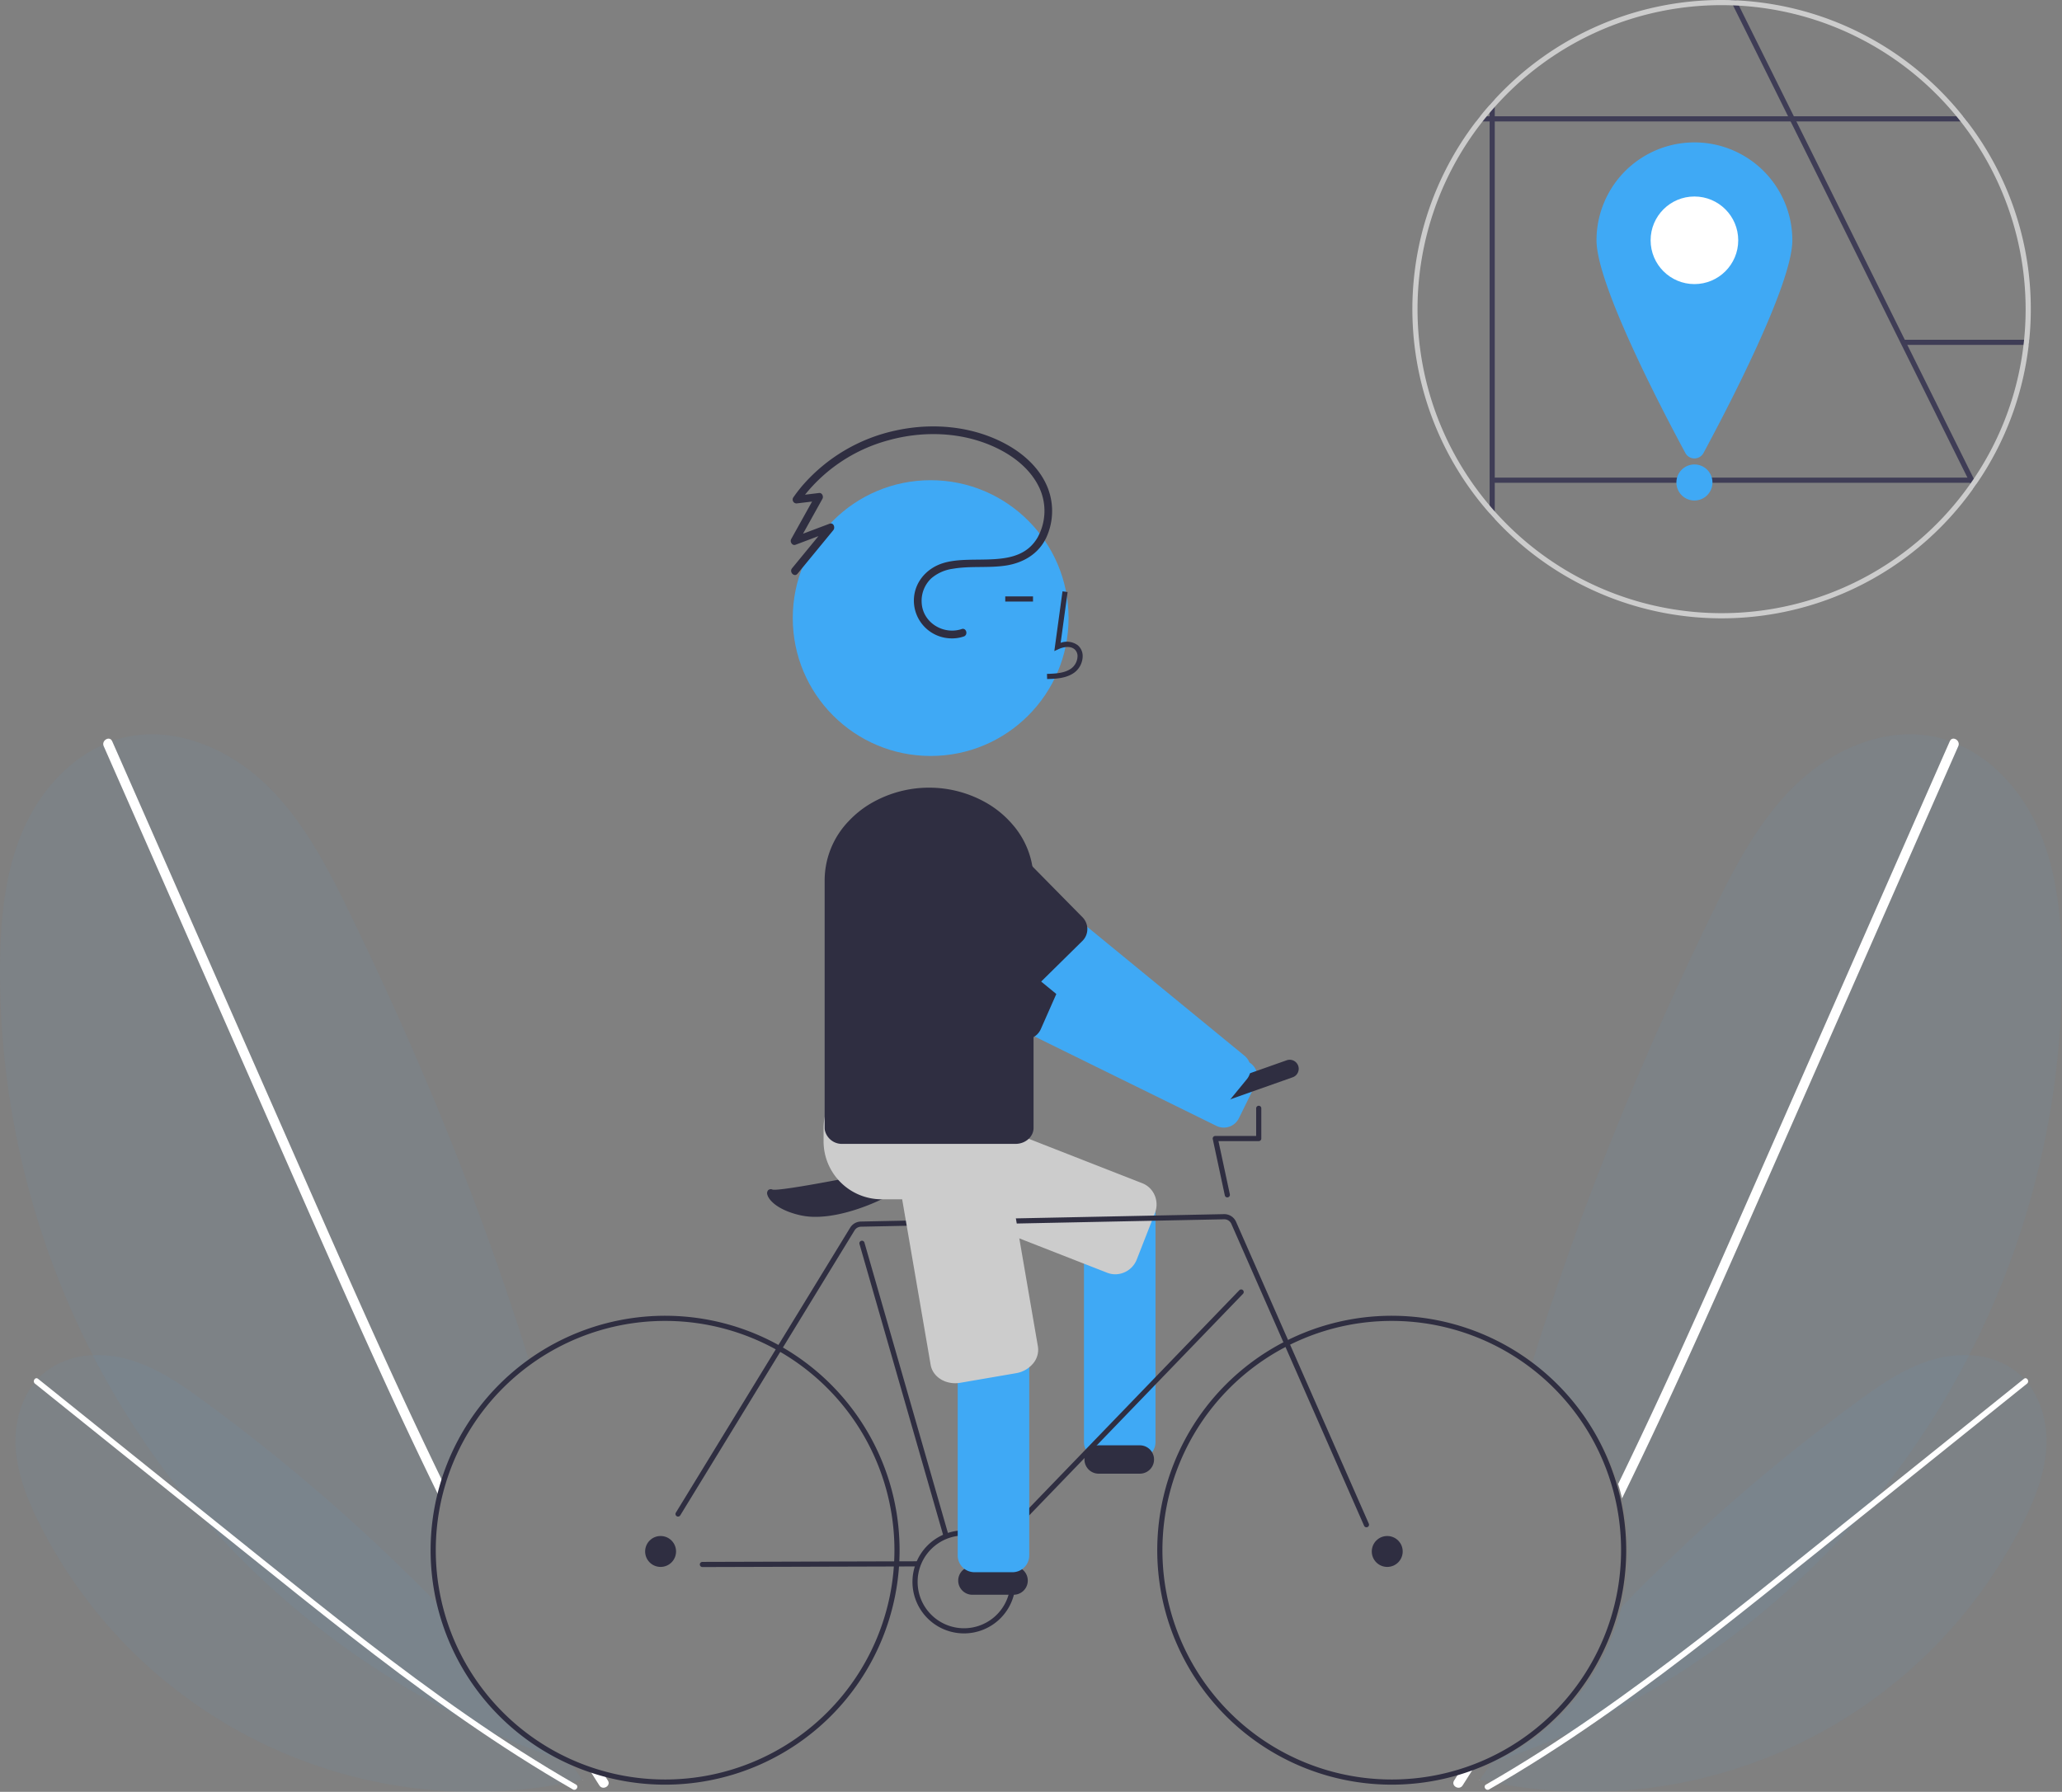 <svg xmlns="http://www.w3.org/2000/svg" width="641.509" height="557.557" viewBox="0 0 641.509 557.557">
  <rect x="0" y="0" width="641.509" height="557.557" fill="#808080" stroke="none"/>
  <g id="Group_23" data-name="Group 23" transform="translate(-1008.721 -345)">
    <g id="Component_10_1" data-name="Component 10 – 1" transform="translate(1008.721 345)">
      <path id="Path_34" data-name="Path 34" d="M947.964,252.914c-.344.505-.7,1-1.05,1.5l-.809-1.627-.128-.265-.8-1.6-20.41-41.133-.008-.008-34.6-69.7v-.008l-.794-1.6v-.008l-17.123-34.5-.809-1.635q.914.024,1.828.072l.818,1.643,17.076,34.415.008.008.794,1.6v.008l33.717,67.924v.008l.794,1.6v.008l20.41,41.1.272.553Z" transform="translate(-333.082 -102.299)" fill="#3f3d56"/>
      <path id="Path_35" data-name="Path 35" d="M925.478,149.022H772.73c.409-.537.826-1.074,1.258-1.6h150.23C924.652,147.947,925.069,148.485,925.478,149.022Z" transform="translate(-313.506 -111.24)" fill="#3f3d56"/>
      <path id="Path_36" data-name="Path 36" d="M977.685,234.159c-.048.537-.1,1.074-.177,1.6H938.38v-1.6Z" transform="translate(-346.361 -128.445)" fill="#3f3d56"/>
      <path id="Path_37" data-name="Path 37" d="M779.583,140.828V271.434c-.553-.585-1.082-1.178-1.6-1.772V142.6C778.5,142.007,779.03,141.414,779.583,140.828Z" transform="translate(-314.547 -109.933)" fill="#3f3d56"/>
      <rect id="Rectangle_14" data-name="Rectangle 14" width="149.158" height="1.603" transform="translate(464.235 148.618)" fill="#3f3d56"/>
      <path id="Path_38" data-name="Path 38" d="M880.391,188.023c0,13.665-20.1,52.2-27.644,66.19a3.2,3.2,0,0,1-5.639,0c-7.548-13.991-27.644-52.525-27.644-66.19a30.463,30.463,0,0,1,60.926,0Z" transform="translate(-322.775 -113.252)" fill="#3fa9f5"/>
      <circle id="Ellipse_1" data-name="Ellipse 1" cx="13.628" cy="13.628" r="13.628" transform="translate(513.524 61.143)" fill="#fff"/>
      <circle id="Ellipse_2" data-name="Ellipse 2" cx="5.612" cy="5.612" r="5.612" transform="translate(521.541 144.516)" fill="#3fa9f5"/>
      <path id="Path_39" data-name="Path 39" d="M377.312,707.285c.24.112.489.224.737.321-.224-.072-.449-.144-.665-.216q-4.762-1.575-9.452-3.343-7.539-2.826-14.878-6.133-5.243-2.357-10.389-4.946a261.58,261.58,0,0,1-79.22-61.311q-3.03-3.463-5.94-7.047-2.477-3.042-4.85-6.173A255.355,255.355,0,0,1,228.765,580.5a261.042,261.042,0,0,1-28.86-122.573c.224-14.43,1.74-29.156,7.8-42.247,5.01-10.814,13.556-20.41,24.314-25.172.9-.4,1.812-.77,2.742-1.09a34.995,34.995,0,0,1,4.369-1.259c15.376-3.383,31.609,3.535,43.065,14.334s18.975,25.044,25.893,39.193c22.006,45.037,41.221,91.814,56.2,139.809.168.545.337,1.082.5,1.619a72.624,72.624,0,0,0-14.953,14.514l-7.844,12.705a71.567,71.567,0,0,0-4.018,10.242q-.686,2.213-1.211,4.489a72.166,72.166,0,0,0,40.548,82.226Z" transform="translate(-199.885 -158.817)" fill="#3fa9f5" opacity="0.05"/>
      <path id="Path_40" data-name="Path 40" d="M441.11,792.45l-.056.281-.016.064c0-.024-.008-.04-.008-.064-.016-.1-.024-.208-.04-.313C441.03,792.427,441.07,792.442,441.11,792.45Z" transform="translate(-247.707 -239.172)" fill="#f2f2f2"/>
      <path id="Path_41" data-name="Path 41" d="M344.9,618.826c.337.7.673,1.395,1.018,2.084q-.686,2.213-1.211,4.489c-.361-.746-.729-1.5-1.09-2.245q-8.8-18.049-17.123-36.315c-9.556-20.867-18.783-41.878-28.026-62.874l-29.188-66.313Q254.7,424.488,240.1,391.34a1.9,1.9,0,0,1-.136-.5c-.169-1.539,2.012-2.654,2.742-1.09a.174.174,0,0,1,.024.04q1.828,4.125,3.64,8.257,14.586,33.152,29.18,66.313,14.538,33.032,29.084,66.073c9.211,20.923,18.446,41.838,28.05,62.577Q338.688,605.975,344.9,618.826Z" transform="translate(-207.834 -159.156)" fill="#fff"/>
      <path id="Path_42" data-name="Path 42" d="M431.689,794.028c-.537-.842-1.074-1.675-1.6-2.517-.457-.714-.906-1.427-1.355-2.14-.112-.176-.224-.345-.321-.521q2.212.685,4.441,1.315c.12.2.248.409.385.609.361.569.721,1.146,1.09,1.716.056.1.1.184.144.273C435.1,794.308,432.691,795.583,431.689,794.028Z" transform="translate(-245.212 -238.464)" fill="#fff"/>
      <path id="Path_43" data-name="Path 43" d="M380.291,757.6c.657.922,1.307,1.844,1.948,2.774-1.114.248-2.221.489-3.343.721-.89.176-1.78.353-2.67.513A151.28,151.28,0,0,1,213.283,680.6c-3.776-7.552-6.966-15.608-7.351-24.042-.321-6.966,1.531-14.261,5.828-19.641.353-.449.73-.882,1.122-1.307a21.947,21.947,0,0,1,1.932-1.828,25.2,25.2,0,0,1,15.143-5.491,34.93,34.93,0,0,1,11.087,1.307c8.866,2.517,16.61,7.88,24.025,13.364a576.353,576.353,0,0,1,70.955,61.519c.721.746,1.451,1.507,2.164,2.261a72.615,72.615,0,0,0,40.315,48.34.4.4,0,0,1,.072.1C379.161,755.987,379.73,756.788,380.291,757.6Z" transform="translate(-201.078 -206.612)" fill="#3fa9f5" opacity="0.05"/>
      <path id="Path_44" data-name="Path 44" d="M425.99,793.231c-.04-.056-.08-.12-.12-.176.024-.008.04-.008.064-.016Z" transform="translate(-244.708 -239.295)" fill="#f2f2f2"/>
      <path id="Path_45" data-name="Path 45" d="M213.372,638.921l33.055,26.55,33.055,26.55C289.95,700.429,300.412,708.846,311,717.1c10.5,8.18,21.129,16.2,32.008,23.867,10.864,7.658,21.979,14.969,33.43,21.722q2.139,1.261,4.293,2.5c.994.57,1.954-.937.953-1.512-11.532-6.617-22.726-13.806-33.654-21.375s-21.617-15.528-32.148-23.662c-10.587-8.178-21.028-16.543-31.458-24.919q-16.469-13.225-32.935-26.453l-33.055-26.55-4.114-3.3c-.895-.718-1.842.8-.953,1.512Z" transform="translate(-202.49 -208.389)" fill="#fff"/>
      <path id="Path_46" data-name="Path 46" d="M778.607,707.285c-.24.112-.489.224-.737.321.224-.072.449-.144.665-.216q4.762-1.575,9.452-3.343,7.539-2.826,14.878-6.133,5.243-2.357,10.39-4.946a261.58,261.58,0,0,0,79.22-61.311q3.03-3.463,5.94-7.047,2.477-3.042,4.85-6.173A255.353,255.353,0,0,0,927.154,580.5a261.041,261.041,0,0,0,28.86-122.573c-.224-14.43-1.74-29.156-7.8-42.247-5.01-10.814-13.556-20.41-24.314-25.172-.9-.4-1.812-.77-2.742-1.09a35,35,0,0,0-4.369-1.259c-15.376-3.383-31.609,3.535-43.065,14.334s-18.975,25.044-25.893,39.193c-22.006,45.037-41.221,91.814-56.2,139.809-.168.545-.337,1.082-.5,1.619a72.623,72.623,0,0,1,14.954,14.514l7.844,12.705a71.588,71.588,0,0,1,4.018,10.242q.686,2.213,1.211,4.489a72.166,72.166,0,0,1-40.548,82.226Z" transform="translate(-314.525 -158.817)" fill="#3fa9f5" opacity="0.05"/>
      <path id="Path_47" data-name="Path 47" d="M758.86,792.45l.056.281.016.064c0-.024.008-.04.008-.064.016-.1.024-.208.04-.313C758.94,792.427,758.9,792.442,758.86,792.45Z" transform="translate(-310.755 -239.172)" fill="#f2f2f2"/>
      <path id="Path_48" data-name="Path 48" d="M828.878,618.826c-.337.7-.673,1.395-1.018,2.084q.686,2.213,1.211,4.489c.361-.746.729-1.5,1.09-2.245q8.8-18.049,17.123-36.315c9.556-20.867,18.783-41.878,28.026-62.874L904.5,457.653q14.586-33.164,29.18-66.313a1.9,1.9,0,0,0,.136-.5c.169-1.539-2.012-2.654-2.742-1.09a.176.176,0,0,0-.024.04q-1.828,4.125-3.639,8.257-14.586,33.152-29.18,66.313-14.538,33.032-29.084,66.073c-9.211,20.923-18.446,41.838-28.05,62.577Q835.095,605.975,828.878,618.826Z" transform="translate(-324.44 -159.156)" fill="#fff"/>
      <path id="Path_49" data-name="Path 49" d="M766.786,794.028c.537-.842,1.074-1.675,1.6-2.517.457-.714.906-1.427,1.355-2.14.112-.176.224-.345.321-.521q-2.212.685-4.441,1.315c-.12.2-.248.409-.385.609-.36.569-.721,1.146-1.09,1.716-.056.1-.1.184-.144.273C763.371,794.308,765.784,795.583,766.786,794.028Z" transform="translate(-311.754 -238.464)" fill="#fff"/>
      <path id="Path_50" data-name="Path 50" d="M776.078,757.6c-.657.922-1.307,1.844-1.948,2.774,1.115.248,2.221.489,3.343.721.89.176,1.78.353,2.67.513A151.28,151.28,0,0,0,943.087,680.6c3.776-7.552,6.966-15.608,7.351-24.042.321-6.966-1.531-14.261-5.828-19.641-.353-.449-.73-.882-1.122-1.307a21.944,21.944,0,0,0-1.932-1.828,25.2,25.2,0,0,0-15.143-5.491,34.926,34.926,0,0,0-11.087,1.307c-8.866,2.517-16.61,7.88-24.026,13.364a576.359,576.359,0,0,0-70.955,61.519c-.722.746-1.451,1.507-2.164,2.261a72.615,72.615,0,0,1-40.315,48.34.4.4,0,0,0-.072.1C777.208,755.987,776.639,756.788,776.078,757.6Z" transform="translate(-313.783 -206.612)" fill="#3fa9f5" opacity="0.05"/>
      <path id="Path_51" data-name="Path 51" d="M773.98,793.231c.04-.056.08-.12.12-.176-.024-.008-.04-.008-.064-.016Z" transform="translate(-313.754 -239.295)" fill="#f2f2f2"/>
      <path id="Path_52" data-name="Path 52" d="M944.79,638.921l-33.055,26.55L878.68,692.02c-10.469,8.408-20.931,16.826-31.523,25.078-10.5,8.18-21.129,16.2-32.008,23.867-10.864,7.658-21.979,14.969-33.43,21.722q-2.139,1.261-4.293,2.5c-.994.57-1.954-.937-.953-1.512,11.532-6.617,22.726-13.806,33.654-21.375s21.617-15.528,32.148-23.662c10.587-8.178,21.028-16.543,31.458-24.919q16.469-13.225,32.935-26.453l33.055-26.549,4.114-3.3c.894-.718,1.842.8.953,1.512Z" transform="translate(-314.164 -208.389)" fill="#fff"/>
      <path id="Path_53" data-name="Path 53" d="M566.7,459.706a5.171,5.171,0,0,0-3,2.638l-4.117,8.374-1.1,2.239a5.219,5.219,0,0,0,2.37,6.979l31.908,15.7L649.35,523.46a5.22,5.22,0,0,0,6.8-2.038c.067-.111.122-.218.182-.332l3.153-6.407,2.07-4.213a5.186,5.186,0,0,0,.387-1.056,5.239,5.239,0,0,0-.129-2.923,5.171,5.171,0,0,0-2.638-3l-6.745-3.32-49.9-24.544-31.842-15.669A5.209,5.209,0,0,0,566.7,459.706Z" transform="translate(-270.906 -173.126)" fill="#3fa9f5"/>
      <path id="Path_54" data-name="Path 54" d="M555.868,462.12a14.5,14.5,0,0,0-1.51,2.646,14.849,14.849,0,0,0,7.578,19.557l24.935,11.007a5.233,5.233,0,0,0,4.931-.391,5.136,5.136,0,0,0,1.487-1.464,4.993,4.993,0,0,0,.453-.808l7.77-17.6a.736.736,0,0,0,.048-.128,5.207,5.207,0,0,0-2.71-6.743l-24.935-11.007a14.854,14.854,0,0,0-18.047,4.932Z" transform="translate(-269.943 -172.431)" fill="#2f2e41"/>
      <path id="Path_55" data-name="Path 55" d="M637.6,563.529H625.771a5.216,5.216,0,0,0-5.211,5.211V642.5a5.216,5.216,0,0,0,5.211,5.211H637.6a5.211,5.211,0,0,0,5.211-5.211V568.74a5.211,5.211,0,0,0-5.211-5.211Z" transform="translate(-283.324 -193.773)" fill="#3fa9f5"/>
      <path id="Path_56" data-name="Path 56" d="M614.677,583.391a6.9,6.9,0,0,1-2.521-.477l-65.912-25.786a7.152,7.152,0,0,1-3.952-9.3l5.64-14.416a7.248,7.248,0,0,1,3.783-4,6.942,6.942,0,0,1,5.428-.15l65.912,25.787a6.948,6.948,0,0,1,3.886,3.793,7.248,7.248,0,0,1,.066,5.5l-5.64,14.416A7.227,7.227,0,0,1,614.677,583.391Z" transform="translate(-267.697 -186.883)" fill="#ccc"/>
      <path id="Path_57" data-name="Path 57" d="M637.988,672.107H625.161a4.409,4.409,0,1,1,0-8.818h12.827a4.409,4.409,0,0,1,0,8.818Z" transform="translate(-283.362 -213.56)" fill="#2f2e41"/>
      <path id="Path_58" data-name="Path 58" d="M512.64,570.346a21.373,21.373,0,0,1-4.793-.507c-7.116-1.642-9.744-4.766-10.175-6.352a1.41,1.41,0,0,1,.261-1.451,1.228,1.228,0,0,1,1.313-.182c2.21.738,33.547-5.459,44.676-8.027,4.628-1.067,7.876-.892,9.655.523a3.114,3.114,0,0,1,1.258,2.273v.279l-21.886,8.105C532.239,565.359,522.04,570.346,512.64,570.346Z" transform="translate(-258.93 -191.712)" fill="#2f2e41"/>
      <path id="Path_59" data-name="Path 59" d="M676.993,670.99a.8.8,0,0,1-.734-.48l-41.291-93.919a2.393,2.393,0,0,0-2.251-1.436l-112.979,2.306a2.394,2.394,0,0,0-2,1.15l-54.222,88.666a.8.8,0,1,1-1.368-.836l54.222-88.666a3.991,3.991,0,0,1,3.338-1.917l112.979-2.306a4.011,4.011,0,0,1,3.751,2.394l41.291,93.919a.8.8,0,0,1-.733,1.125Z" transform="translate(-251.88 -195.761)" fill="#2f2e41"/>
      <path id="Path_60" data-name="Path 60" d="M560.336,676.4a.8.8,0,0,1-.77-.58L533.431,584.89a.8.8,0,1,1,1.541-.443l26.134,90.925a.8.8,0,0,1-.549.992.792.792,0,0,1-.221.032Z" transform="translate(-266.036 -197.807)" fill="#2f2e41"/>
      <path id="Path_61" data-name="Path 61" d="M563.19,557.872H537.537A18.057,18.057,0,0,1,519.5,539.835v-4.008a18.058,18.058,0,0,1,18.037-18.037H563.19a18.058,18.058,0,0,1,18.037,18.037v4.008a18.058,18.058,0,0,1-18.037,18.037Z" transform="translate(-263.279 -184.701)" fill="#ccc"/>
      <circle id="Ellipse_3" data-name="Ellipse 3" cx="4.81" cy="4.81" r="4.81" transform="translate(426.775 477.944)" fill="#2f2e41"/>
      <circle id="Ellipse_4" data-name="Ellipse 4" cx="4.81" cy="4.81" r="4.81" transform="translate(200.708 477.944)" fill="#2f2e41"/>
      <path id="Path_62" data-name="Path 62" d="M669.475,527.814a2.806,2.806,0,0,1-.938-5.451l24.186-8.55a2.806,2.806,0,1,1,1.871,5.29l-24.186,8.551A2.785,2.785,0,0,1,669.475,527.814Z" transform="translate(-292.469 -183.88)" fill="#2f2e41"/>
      <path id="Path_63" data-name="Path 63" d="M590.956,679.5a.8.8,0,0,1-.577-1.358l72.473-75.115a.8.8,0,0,1,1.154,1.113l-72.473,75.115a.8.8,0,0,1-.577.245Z" transform="translate(-277.293 -201.559)" fill="#2f2e41"/>
      <path id="Path_64" data-name="Path 64" d="M472.277,710.087a.8.8,0,1,1,0-1.6l66.957-.195h0a.8.8,0,1,1,0,1.6l-66.957.195Z" transform="translate(-253.753 -222.485)" fill="#2f2e41"/>
      <path id="Path_65" data-name="Path 65" d="M675.066,560a.8.8,0,0,1-.783-.634l-3.749-17.512a.8.8,0,0,1,.784-.97h12.719v-8.6a.8.8,0,0,1,1.6,0v9.4a.8.8,0,0,1-.8.8H672.309l3.542,16.542a.8.8,0,0,1-.785.97Z" transform="translate(-293.232 -187.417)" fill="#2f2e41"/>
      <path id="Path_66" data-name="Path 66" d="M570.033,728.355a16.033,16.033,0,1,1,16.033-16.033A16.033,16.033,0,0,1,570.033,728.355Zm0-30.463a14.43,14.43,0,1,0,14.43,14.43,14.43,14.43,0,0,0-14.43-14.43Z" transform="translate(-270.122 -220.105)" fill="#2f2e41"/>
      <path id="Path_67" data-name="Path 67" d="M588.988,719.107H576.161a4.409,4.409,0,0,1,0-8.818h12.826a4.409,4.409,0,1,1,0,8.818Z" transform="translate(-273.643 -222.882)" fill="#2f2e41"/>
      <path id="Path_69" data-name="Path 69" d="M579.93,432.615a5.171,5.171,0,0,0-3.518,1.887l-5.914,7.217-1.583,1.929a5.219,5.219,0,0,0,.72,7.335l27.5,22.546L645.9,513.5a5.219,5.219,0,0,0,7.083-.438c.09-.093.169-.184.252-.282l4.528-5.522,2.974-3.631a5.184,5.184,0,0,0,.617-.94,5.238,5.238,0,0,0,.539-2.875,5.171,5.171,0,0,0-1.887-3.518l-5.813-4.767-43.008-35.254-27.441-22.5a5.209,5.209,0,0,0-3.815-1.156Z" transform="translate(-272.846 -167.802)" fill="#3fa9f5"/>
      <circle id="Ellipse_5" data-name="Ellipse 5" cx="42.904" cy="42.904" r="42.904" transform="translate(246.636 149.419)" fill="#3fa9f5"/>
      <path id="Path_70" data-name="Path 70" d="M606.247,359.1l-.045-1.6c2.983-.083,5.612-.27,7.588-1.714a4.929,4.929,0,0,0,1.909-3.63,2.817,2.817,0,0,0-.924-2.32c-1.312-1.108-3.422-.749-4.961-.044l-1.327.608,2.544-18.591,1.588.218-2.164,15.814a5.66,5.66,0,0,1,5.354.77,4.386,4.386,0,0,1,1.491,3.6,6.519,6.519,0,0,1-2.565,4.869C612.2,358.934,608.9,359.027,606.247,359.1Z" transform="translate(-280.476 -147.813)" fill="#2f2e41"/>
      <rect id="Rectangle_15" data-name="Rectangle 15" width="8.635" height="1.603" transform="translate(312.745 185.577)" fill="#2f2e41"/>
      <path id="Path_71" data-name="Path 71" d="M608.988,452.433,589.86,433.021a14.831,14.831,0,0,0-21.134,20.815l19.129,19.412a5.208,5.208,0,0,0,6.551.711,4.321,4.321,0,0,0,.82-.654l13.7-13.5a5.153,5.153,0,0,0,1.138-1.66A5.239,5.239,0,0,0,608.988,452.433Z" transform="translate(-272.197 -167.01)" fill="#2f2e41"/>
      <path id="Path_72" data-name="Path 72" d="M588.6,607.529H576.771a5.216,5.216,0,0,0-5.211,5.211V686.5a5.216,5.216,0,0,0,5.211,5.211H588.6a5.21,5.21,0,0,0,5.211-5.211V612.74a5.211,5.211,0,0,0-5.211-5.211Z" transform="translate(-273.605 -202.5)" fill="#3fa9f5"/>
      <path id="Path_73" data-name="Path 73" d="M565.7,617.672c-3.788,0-7.055-2.344-7.636-5.721l-12-69.752a6.589,6.589,0,0,1,1.525-5.354,8.759,8.759,0,0,1,5.3-2.991l17.321-2.979c4.425-.76,8.56,1.745,9.221,5.585l12,69.753a6.59,6.59,0,0,1-1.521,5.353,8.76,8.76,0,0,1-5.3,2.992l-17.321,2.979a9.337,9.337,0,0,1-1.585.136Z" transform="translate(-268.531 -187.269)" fill="#ccc"/>
      <path id="Path_74" data-name="Path 74" d="M578.112,419.183a31.044,31.044,0,0,0-7.038-5.944,35.949,35.949,0,0,0-37.582.163,31.342,31.342,0,0,0-6.117,5.051,26.646,26.646,0,0,0-7.456,18.277V513.9a3.364,3.364,0,0,0,.064.7,5.43,5.43,0,0,0,5.547,4.258H579.3c3.086,0,5.612-2.224,5.612-4.959V436.73A26.474,26.474,0,0,0,578.112,419.183Z" transform="translate(-263.362 -162.929)" fill="#2f2e41"/>
      <path id="Path_75" data-name="Path 75" d="M559.937,330.858c-5.689,1.89-12.074-1.995-12.436-8.112a9.6,9.6,0,0,1,2.986-7.671,12.913,12.913,0,0,1,6.738-2.984c5.4-.937,10.953-.177,16.378-.985,5.472-.815,10.3-3.641,12.694-8.782a19.773,19.773,0,0,0,.138-16.089c-2.489-5.693-7.372-10.028-12.752-12.946-10.354-5.616-22.781-6.722-34.19-4.231a53.114,53.114,0,0,0-29.39,17.5q-1.364,1.643-2.586,3.4a1.208,1.208,0,0,0,1.038,1.809l7.034-.846-1.038-1.809L506.9,302.856c-.47.845.327,2.155,1.358,1.766l11.211-4.225-1.17-2.01-11.127,13.547c-.975,1.187.717,2.9,1.7,1.7L520,300.089c.676-.823.073-2.478-1.17-2.01l-11.21,4.225,1.358,1.766,7.644-13.743c.4-.718-.087-1.924-1.038-1.809l-7.034.846,1.038,1.809a49.959,49.959,0,0,1,27.652-19.081c11.044-3.056,23.339-2.566,33.73,2.5,5.491,2.679,10.513,6.7,13.15,12.335a17.072,17.072,0,0,1-.567,15.443c-6.034,10.3-20.1,5.007-29.513,8.007-5.37,1.711-9.225,6.435-8.957,12.22a11.776,11.776,0,0,0,11.3,11.15,11.433,11.433,0,0,0,4.191-.575c1.462-.486.835-2.809-.639-2.319Z" transform="translate(-260.753 -135.117)" fill="#2f2e41"/>
      <path id="Path_76" data-name="Path 76" d="M921.807,252.511h.184v-.265a2.634,2.634,0,0,1-.184.265Zm-1.235-112.44c-.409-.537-.826-1.074-1.258-1.6A96.024,96.024,0,0,0,848.776,102.4q-.914-.048-1.828-.072c-.914-.024-1.828-.04-2.75-.04a95.908,95.908,0,0,0-70.562,30.9c-.553.585-1.082,1.178-1.6,1.772q-1.527,1.72-2.95,3.511c-.433.529-.849,1.066-1.258,1.6a95.983,95.983,0,0,0,4.209,121.948c.521.593,1.05,1.186,1.6,1.772a96.07,96.07,0,0,0,148.8-9.387c.353-.5.706-.994,1.05-1.5a95.429,95.429,0,0,0,16.266-43.3c.073-.529.128-1.066.177-1.6q.469-4.69.473-9.516A95.653,95.653,0,0,0,920.572,140.071Zm17.564,69.536a93.753,93.753,0,0,1-15.472,41.654q-.325.493-.673.986a2.634,2.634,0,0,1-.184.265c-.056.088-.12.176-.184.265a94.485,94.485,0,0,1-147.986,8.642c-.553-.609-1.09-1.219-1.6-1.844a94.4,94.4,0,0,1-2.188-119.5c.425-.537.85-1.074,1.291-1.6.289-.361.585-.713.9-1.066.513-.625,1.05-1.235,1.6-1.844A94.327,94.327,0,0,1,844.2,103.892q1.792,0,3.559.072c.617.016,1.227.048,1.836.08a94.474,94.474,0,0,1,67.668,34.423c.441.529.866,1.066,1.291,1.6A94.61,94.61,0,0,1,938.321,208c-.056.536-.112,1.074-.185,1.6Zm-16.33,42.9h.184v-.265a2.62,2.62,0,0,1-.184.265Z" transform="translate(-308.601 -102.289)" fill="#ccc"/>
      <path id="Path_77" data-name="Path 77" d="M439.951,758.9A72.951,72.951,0,1,1,512.9,685.951,72.951,72.951,0,0,1,439.951,758.9Zm0-144.3A71.347,71.347,0,1,0,511.3,685.951,71.347,71.347,0,0,0,439.951,614.6Z" transform="translate(-233.032 -203.585)" fill="#2f2e41"/>
      <path id="Path_78" data-name="Path 78" d="M721.951,758.9A72.951,72.951,0,1,1,794.9,685.951,72.951,72.951,0,0,1,721.951,758.9Zm0-144.3A71.347,71.347,0,1,0,793.3,685.951,71.347,71.347,0,0,0,721.951,614.6Z" transform="translate(-288.965 -203.585)" fill="#2f2e41"/>
    </g>
  </g>
</svg>
